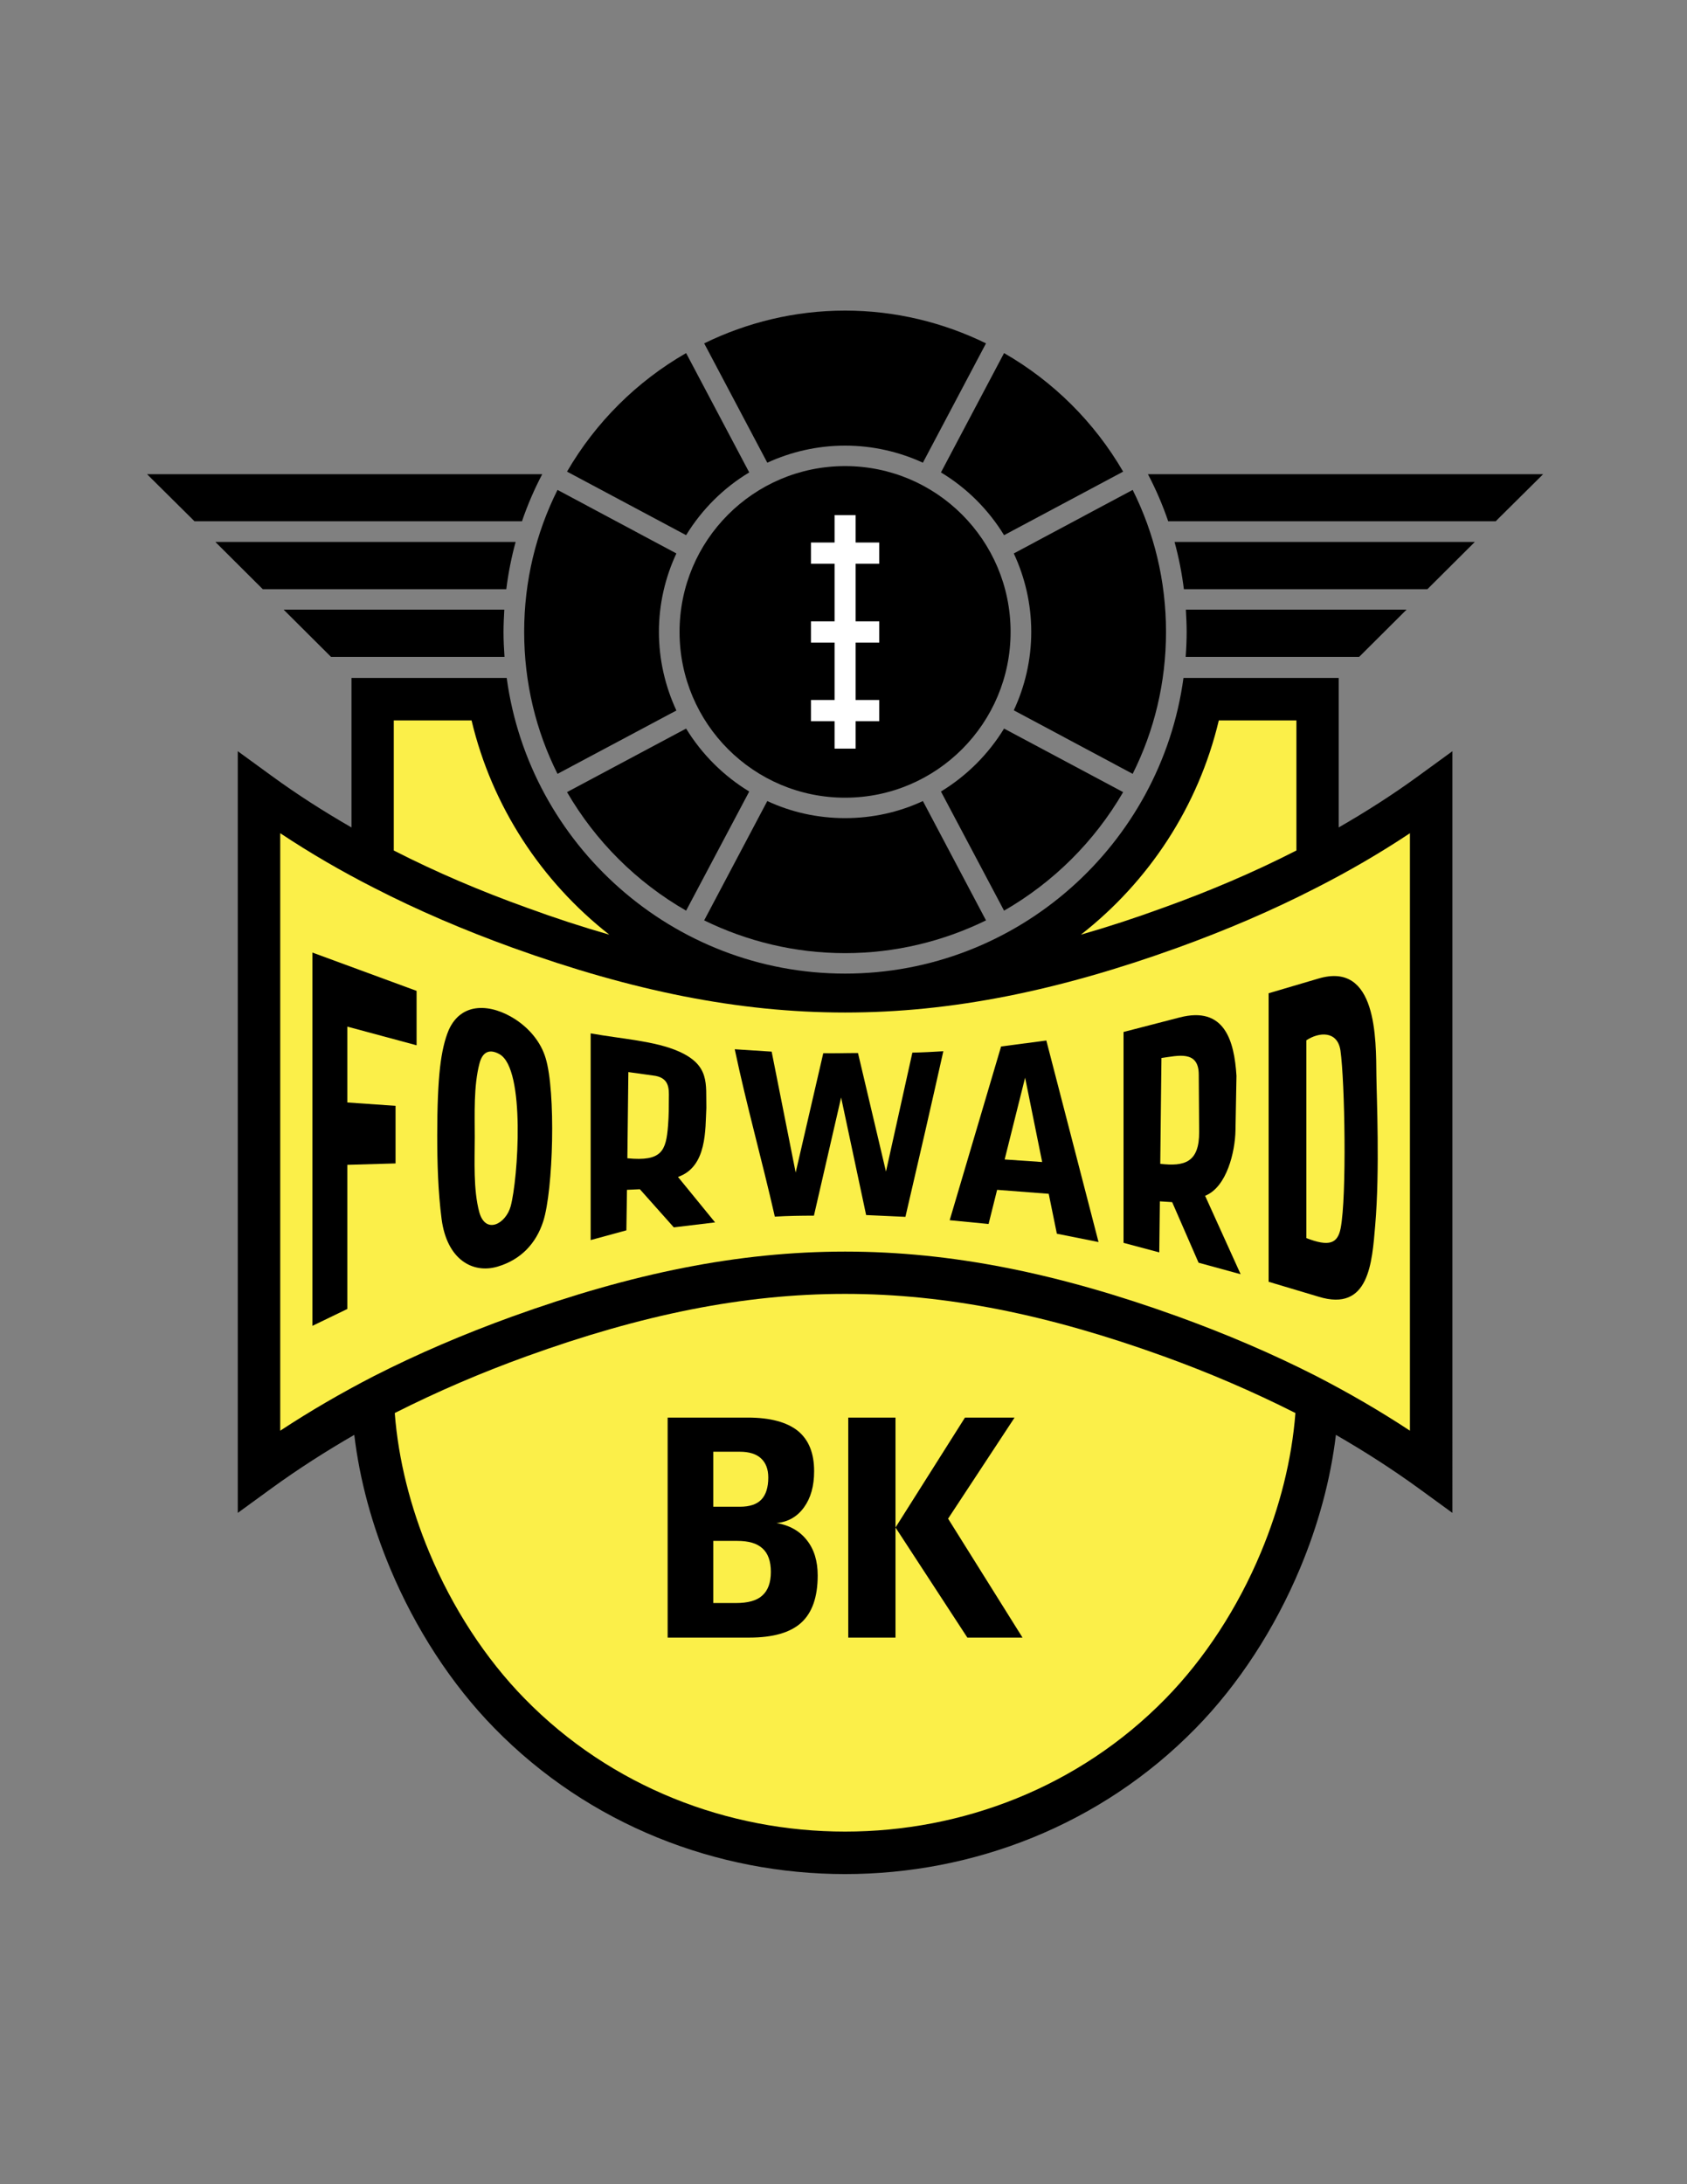 <?xml version="1.0" encoding="iso-8859-1"?>
<!-- Generator: Adobe Illustrator 24.0.1, SVG Export Plug-In . SVG Version: 6.00 Build 0)  -->
<svg version="1.1" id="Layer_1" xmlns="http://www.w3.org/2000/svg" xmlns:xlink="http://www.w3.org/1999/xlink" x="0px" y="0px"
	 viewBox="0 0 612 792" style="enable-background:new 0 0 612 792;" xml:space="preserve">
<rect x="0" y="0" width="612" height="792" fill="#808080" stroke="none"/>
<path d="M485.64,245.824h-56.304c-8.208,60.408-60.192,107.208-122.76,107.208c-62.568,0-114.552-46.8-122.76-107.208h-56.304
	v54.216c-10.008-5.76-19.728-11.952-29.088-18.792l-12.168-8.856v276.192l12.168-8.856c9.72-7.056,19.728-13.464,30.096-19.44
	c1.944,16.344,6.48,32.832,13.032,48.456c9.144,21.816,22.248,42.048,37.8,57.888c34.488,35.28,80.928,52.92,127.224,52.92
	c46.296,0,92.736-17.64,127.224-52.92c15.552-15.84,28.656-36.072,37.8-57.888c6.552-15.624,11.088-32.112,13.032-48.456
	c10.368,5.976,20.376,12.384,30.096,19.44l12.168,8.856V272.392l-12.168,8.856c-9.36,6.84-19.08,13.032-29.088,18.792V245.824z"/>
<path style="fill:#FBEF49;" d="M470.304,308.392v-47.16h-28.152c-7.416,31.248-25.416,58.464-50.04,77.688
	c9.792-2.808,19.728-6.048,29.952-9.792C438.696,323.152,454.824,316.312,470.304,308.392z"/>
<path style="fill:#FBEF49;" d="M143.208,512.368c1.296,16.92,5.688,34.2,12.528,50.544c8.352,20.016,20.376,38.52,34.56,52.992
	c31.464,32.184,73.872,48.24,116.28,48.24c42.408,0,84.816-16.056,116.28-48.24c14.184-14.472,26.208-32.976,34.56-52.992
	c6.84-16.344,11.232-33.624,12.528-50.544c-15.408-7.776-31.32-14.616-47.88-20.592c-41.688-15.048-78.624-22.608-115.488-22.608
	c-36.864,0-73.8,7.56-115.488,22.608C174.528,497.752,158.616,504.592,143.208,512.368z"/>
<path style="fill:#FBEF49;" d="M142.848,261.232v47.16c15.48,7.92,31.608,14.76,48.24,20.736c10.224,3.744,20.16,6.984,29.952,9.792
	c-24.552-19.224-42.552-46.44-49.968-77.688H142.848z"/>
<ellipse transform="matrix(1 -0.001 0.001 1 -0.234 0.314)" cx="306.576" cy="229.12" rx="60.048" ry="60.12"/>
<polygon style="fill:#FFFFFF;" points="302.76,271.456 310.392,271.456 310.392,261.52 318.96,261.52 318.96,253.816 
	310.392,253.816 310.392,233.008 318.96,233.008 318.96,225.304 310.392,225.304 310.392,204.424 318.96,204.424 318.96,196.72 
	310.392,196.72 310.392,186.784 302.76,186.784 302.76,196.72 294.192,196.72 294.192,204.424 302.76,204.424 302.76,225.304 
	294.192,225.304 294.192,233.008 302.76,233.008 302.76,253.816 294.192,253.816 294.192,261.52 302.76,261.52 "/>
<path style="fill:#FBEF49;" d="M511.488,302.128c-10.944,7.272-22.248,13.824-33.984,19.8
	c-15.984,8.208-32.688,15.336-50.184,21.672c-43.488,15.696-82.08,23.544-120.744,23.544c-38.664,0-77.256-7.848-120.744-23.544
	c-17.496-6.336-34.2-13.464-50.184-21.672c-11.736-5.976-23.04-12.528-33.984-19.8v216.648c10.944-7.2,22.248-13.752,33.984-19.8
	c15.984-8.136,32.688-15.264,50.184-21.6c43.488-15.696,82.08-23.544,120.744-23.544c38.664,0,77.256,7.848,120.744,23.544
	c17.496,6.336,34.2,13.464,50.184,21.6c11.736,6.048,23.04,12.6,33.984,19.8V302.128z"/>
<path d="M407.448,287.224c-10.368,17.856-25.272,32.688-43.2,42.984l-22.896-43.2c9.36-5.688,17.208-13.536,22.896-22.824
	L407.448,287.224z"/>
<path d="M410.904,177.64C418.68,193.192,423,210.616,423,229.12c0,18.504-4.32,36-12.096,51.48l-43.128-23.04
	c4.032-8.64,6.336-18.288,6.336-28.44c0-10.152-2.304-19.8-6.336-28.44L410.904,177.64z"/>
<path d="M364.248,128.032c17.928,10.296,32.832,25.128,43.2,42.984l-43.2,23.04c-5.688-9.288-13.536-17.136-22.896-22.752
	L364.248,128.032z"/>
<path d="M255.456,124.504c15.48-7.56,32.832-11.88,51.12-11.88c18.288,0,35.64,4.32,51.12,11.88L334.8,167.776
	c-8.64-3.96-18.216-6.192-28.224-6.192c-10.008,0-19.584,2.232-28.224,6.192L255.456,124.504z"/>
<path d="M205.704,171.016c10.368-17.856,25.272-32.688,43.2-42.984l22.896,43.272c-9.36,5.616-17.208,13.464-22.896,22.752
	L205.704,171.016z"/>
<path d="M202.248,280.6c-7.776-15.48-12.096-32.976-12.096-51.48c0-18.504,4.32-35.928,12.096-51.48l43.128,23.04
	c-4.032,8.64-6.336,18.288-6.336,28.44c0,10.152,2.304,19.8,6.336,28.512L202.248,280.6z"/>
<path d="M248.904,330.208c-17.928-10.296-32.832-25.128-43.2-42.984l43.2-23.04c5.688,9.288,13.536,17.136,22.896,22.824
	L248.904,330.208z"/>
<path d="M306.576,345.616c-18.288,0-35.64-4.32-51.12-11.88l22.896-43.272c8.64,4.032,18.216,6.192,28.224,6.192
	c10.008,0,19.584-2.16,28.224-6.192l22.896,43.272C342.216,341.296,324.864,345.616,306.576,345.616z"/>
<path d="M182.952,221.056h-80.064l17.208,17.136h62.928c-0.216-3.024-0.36-6.048-0.36-9.072
	C182.664,226.456,182.808,223.72,182.952,221.056z"/>
<path d="M187.056,196.504H78.12l17.208,17.136h88.344C184.392,207.808,185.544,202.048,187.056,196.504z"/>
<path d="M196.704,171.952H53.352l17.208,17.064h118.8C191.376,183.112,193.824,177.424,196.704,171.952z"/>
<path d="M430.2,221.056h80.064l-17.208,17.136h-62.928c0.216-3.024,0.36-6.048,0.36-9.072
	C430.488,226.456,430.344,223.72,430.2,221.056z"/>
<path d="M426.096,196.504h108.936l-17.208,17.136H429.48C428.76,207.808,427.608,202.048,426.096,196.504z"/>
<path d="M416.448,171.952H559.8l-17.208,17.064h-118.8C421.776,183.112,419.328,177.424,416.448,171.952z"/>
<path d="M258.768,546.352h9.648c3.528,0,6.12-0.864,7.776-2.592c1.656-1.728,2.52-4.392,2.52-7.992c0-3.024-0.864-5.328-2.664-6.984
	c-1.728-1.584-4.32-2.376-7.632-2.376h-9.648V546.352L258.768,546.352z M258.768,581.272h8.208c4.32,0,7.56-0.864,9.576-2.736
	c2.016-1.8,3.096-4.608,3.096-8.568c0-3.816-1.008-6.696-3.024-8.496c-2.016-1.872-5.04-2.736-9.216-2.736h-8.64V581.272
	L258.768,581.272z M242.208,593.8v-79.776h29.088c8.136,0,14.184,1.656,18.144,4.824c3.96,3.24,5.904,8.064,5.904,14.616
	c0,5.4-1.224,9.72-3.672,13.104c-2.448,3.384-5.76,5.328-10.008,5.688c4.752,0.792,8.424,2.88,11.016,6.192
	c2.664,3.312,3.96,7.632,3.96,12.816c0,7.848-2.016,13.536-5.976,17.136c-3.96,3.6-10.224,5.4-18.864,5.4H242.208z"/>
<polygon points="307.728,593.8 307.728,514.024 324.864,514.024 324.864,553.876 350.064,514.024 368.064,514.024 343.944,550.672 
	370.944,593.8 350.928,593.8 324.864,553.876 324.864,593.8 "/>
<path d="M460.224,360.16l18.072-5.328c21.312-6.336,20.88,21.96,21.024,35.208c0.072,7.56,1.296,34.128-0.432,54.288
	c-1.152,13.464-2.16,31.536-20.592,25.848l-18.072-5.4V360.16L460.224,360.16z M473.904,377.224v71.712
	c8.352,3.24,11.376,1.944,12.456-3.6c2.232-11.592,1.512-53.208-0.072-64.368C485.208,373.624,478.44,374.2,473.904,377.224z"/>
<path d="M281.088,441.16c-4.608-20.304-10.224-40.248-14.544-60.696c4.392,0.288,8.928,0.576,13.392,0.864l8.712,43.848
	l10.008-43.272c4.968,0.072,7.632-0.072,12.6-0.072l10.152,42.984l9.576-43.128c3.744-0.072,7.488-0.288,11.232-0.504
	c-4.464,19.944-9.072,40.032-13.752,60.048c-4.752-0.216-9.504-0.432-14.256-0.648l-9.072-42.624l-9.864,42.84
	C290.52,440.8,285.768,440.872,281.088,441.16z"/>
<path d="M160.2,442.024c-1.296-10.008-1.584-20.376-1.584-30.456c0-10.512,0.36-18.648,1.008-24.408
	c0.648-5.76,1.728-10.296,3.168-13.68c4.68-10.44,15.552-9.432,24.12-3.888c5.184,3.384,9.288,8.28,11.016,14.04
	c3.744,12.168,2.808,47.808-0.864,59.256c-2.592,7.992-8.064,13.896-16.632,16.416C171.504,461.896,162.144,456.784,160.2,442.024
	L160.2,442.024z M172.224,412.288c0,8.424-0.576,19.08,1.656,27.288c2.304,8.136,9.576,4.248,11.376-2.16
	c2.664-9.864,5.472-49.824-4.032-55.152c-3.168-1.8-6.048-1.368-7.272,3.312C171.792,393.712,172.224,404.008,172.224,412.288z"/>
<path d="M113.328,480.76V345.4l37.8,13.896c0,5.688,0,14.04,0,19.728L126,372.256c0,9.576,0,18,0,27.504l17.496,1.224
	c0,5.616,0,15.264,0,20.88L126,422.368c0,18.288,0,34.056,0,52.272L113.328,480.76z"/>
<path d="M450.072,462.04l-15.264-4.176l-9.576-21.961l-4.464-0.288l-0.216,18.504l-12.96-3.456V374.2l20.304-5.256
	c16.344-4.248,19.872,8.424,20.664,21.168l-0.36,19.8c-0.144,7.632-3.096,20.52-11.016,23.688L450.072,462.04L450.072,462.04z
	 M435.024,410.416l-0.144-20.736c0-9-7.632-6.84-13.536-6.048l-0.432,38.376C429.624,423.016,435.096,421.576,435.024,410.416z"/>
<path d="M383.4,447.352l-2.952-14.472l-18.72-1.44l-3.096,12.384l-14.112-1.368l18.648-63l16.416-2.16l18.936,73.08L383.4,447.352
	L383.4,447.352z M378.072,421.36l-6.192-30.6l-7.416,29.664L378.072,421.36z"/>
<path d="M259.416,443.248l-14.976,1.8l-12.312-13.824l-4.68,0.216l-0.216,14.688l-12.96,3.528v-74.952
	c11.16,2.016,23.4,2.736,31.968,6.552c11.376,5.04,9.792,11.808,10.008,20.448c-0.432,7.704,0.36,21.384-10.296,25.056
	L259.416,443.248L259.416,443.248z M236.808,389.968l-8.856-1.224l-0.36,31.248c12.528,1.224,14.04-2.664,14.76-11.88
	c0.288-3.528,0.288-7.2,0.288-9.864C242.712,394.648,242.856,390.616,236.808,389.968z"/>
</svg>
